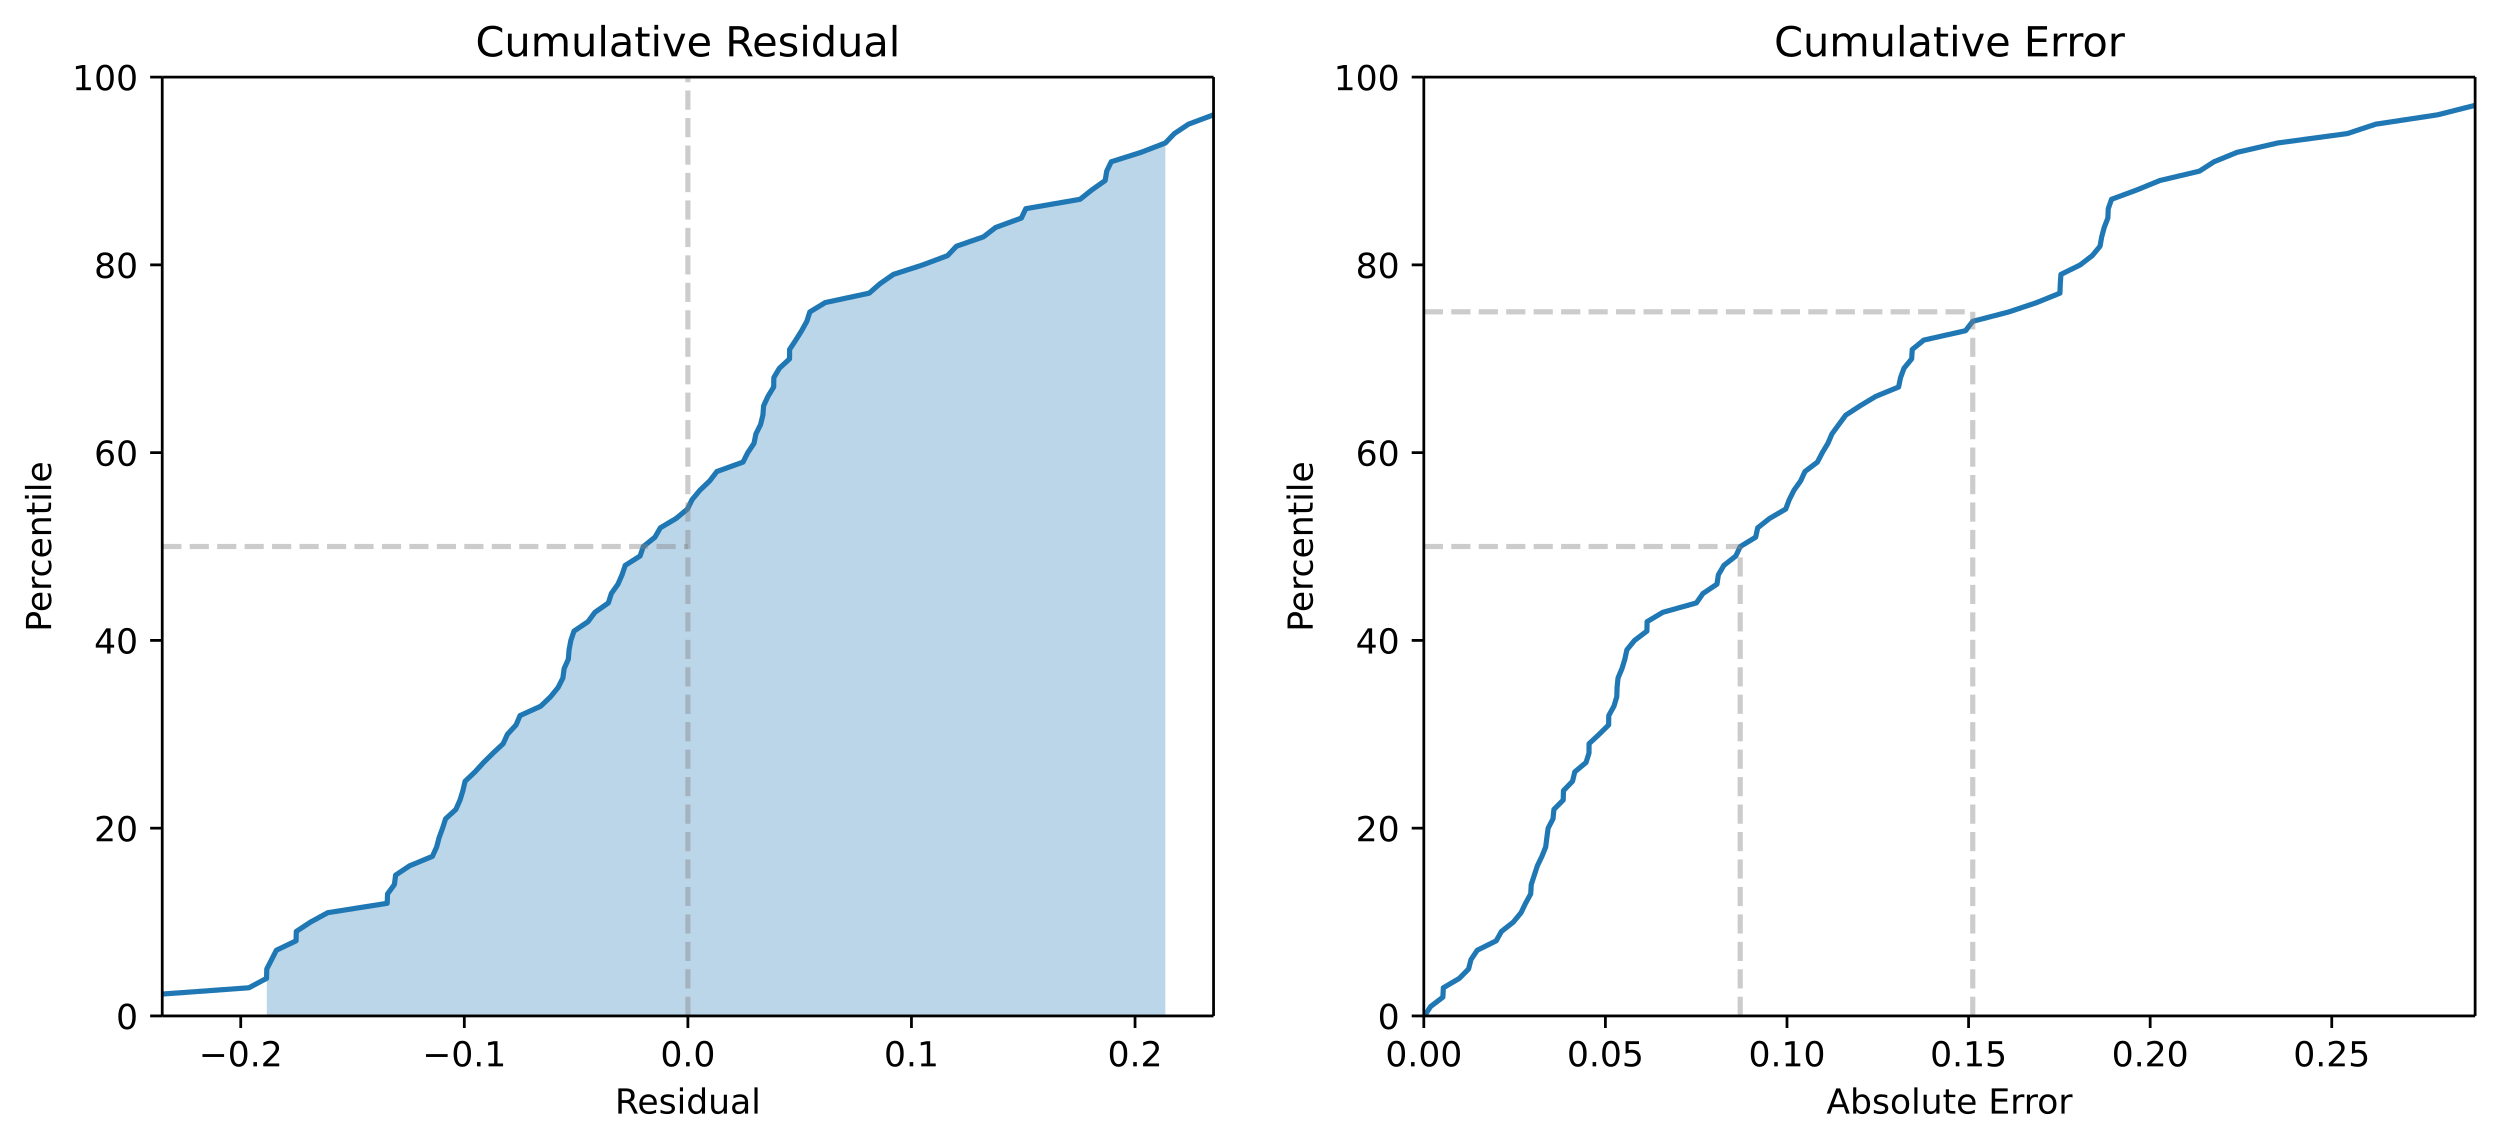 <svg height="442.232" viewBox="0 0 723.766 331.674" width="965.021" xmlns="http://www.w3.org/2000/svg" xmlns:xlink="http://www.w3.org/1999/xlink"><defs><style>*{stroke-linecap:butt;stroke-linejoin:round}</style></defs><g id="figure_1"><path d="M0 331.674h723.766V0H0z" fill="none" id="patch_1"/><g id="axes_1"><path d="M46.966 294.118h304.363v-271.8H46.966z" fill="#fff" id="patch_2"/><path clip-path="url(#pff4f0df2ae)" d="M77.234 294.118v-13.59l1.396-2.718 1.382-2.718 5.701-2.718.067-2.718 4.124-2.718 4.985-2.718 17.21-2.718.101-2.718 1.983-2.718.35-2.718 4.078-2.718 6.581-2.718 1.222-2.718.714-2.718 1.007-2.718.866-2.718 2.984-2.718 1.195-2.718.836-2.718.63-2.718 2.88-2.718 2.478-2.718 2.753-2.718 2.91-2.718 1.234-2.718 2.505-2.718 1.16-2.718 5.987-2.718 2.834-2.718 2.214-2.718 1.357-2.718.364-2.718 1.212-2.718.222-2.718.506-2.718.922-2.718 4.053-2.718 2.003-2.718 3.885-2.718.866-2.718 1.915-2.718 1.19-2.718.918-2.718 4.3-2.718.931-2.718 3.376-2.718 1.55-2.718 4.58-2.718 3.281-2.718 1.324-2.718 2.271-2.718 2.847-2.718 2.078-2.718 7.556-2.718 1.368-2.718 1.82-2.718.547-2.718 1.353-2.718.673-2.718.209-2.718 1.256-2.718 1.656-2.718.044-2.718 1.613-2.718 2.94-2.718.012-2.718 1.787-2.718 1.702-2.718 1.504-2.718.87-2.718 4.475-2.718 12.71-2.718 3.106-2.718 3.899-2.718 8.425-2.718 7.26-2.718 2.567-2.718 7.823-2.718 3.524-2.718 7.446-2.718 1.282-2.718 15.718-2.718 3.41-2.718 3.856-2.718.445-2.718 1.312-2.718 8.61-2.718 7.053-2.718v252.774H77.234z" fill="#1f77b4" fill-opacity=".3" id="PolyCollection_1"/><g id="matplotlib.axis_1"><g id="xtick_1"><g id="line2d_1"><defs><path d="M0 0v3.5" id="m3759af52f4" stroke="#000" stroke-width=".8"/></defs><use x="69.695" xlink:href="#m3759af52f4" y="294.118" stroke="#000" stroke-width=".8"/></g><g transform="matrix(.1 0 0 -.1 57.554 308.717)" id="text_1"><defs><path d="M10.594 35.5h62.593v-8.297H10.594z" id="DejaVuSans-8722"/><path d="M31.781 66.406q-7.61 0-11.453-7.5Q16.5 51.422 16.5 36.375q0-14.984 3.828-22.484 3.844-7.5 11.453-7.5 7.672 0 11.5 7.5 3.844 7.5 3.844 22.484 0 15.047-3.844 22.531-3.828 7.5-11.5 7.5zm0 7.813q12.266 0 18.735-9.703 6.468-9.688 6.468-28.141 0-18.406-6.468-28.11-6.47-9.687-18.735-9.687-12.25 0-18.718 9.688-6.47 9.703-6.47 28.109 0 18.453 6.47 28.14Q19.53 74.22 31.78 74.22z" id="DejaVuSans-48"/><path d="M10.688 12.406H21V0H10.687z" id="DejaVuSans-46"/><path d="M19.188 8.297h34.421V0H7.33v8.297q5.609 5.812 15.296 15.594 9.703 9.797 12.188 12.64 4.734 5.313 6.609 9 1.89 3.688 1.89 7.25 0 5.813-4.078 9.469-4.078 3.672-10.625 3.672-4.64 0-9.797-1.61-5.14-1.609-11-4.89v9.969Q13.767 71.78 18.938 73q5.188 1.219 9.485 1.219 11.328 0 18.062-5.672 6.735-5.656 6.735-15.125 0-4.5-1.688-8.531-1.672-4.016-6.125-9.485-1.218-1.422-7.765-8.187-6.532-6.766-18.453-18.922z" id="DejaVuSans-50"/></defs><use xlink:href="#DejaVuSans-8722"/><use x="83.789" xlink:href="#DejaVuSans-48"/><use x="147.412" xlink:href="#DejaVuSans-46"/><use x="179.199" xlink:href="#DejaVuSans-50"/></g></g><g id="xtick_2"><use x="134.421" xlink:href="#m3759af52f4" y="294.118" stroke="#000" stroke-width=".8" id="line2d_2"/><g transform="matrix(.1 0 0 -.1 122.28 308.717)" id="text_2"><defs><path d="M12.406 8.297h16.11v55.625l-17.532-3.516v8.985l17.438 3.515h9.86V8.296H54.39V0H12.406z" id="DejaVuSans-49"/></defs><use xlink:href="#DejaVuSans-8722"/><use x="83.789" xlink:href="#DejaVuSans-48"/><use x="147.412" xlink:href="#DejaVuSans-46"/><use x="179.199" xlink:href="#DejaVuSans-49"/></g></g><g id="xtick_3"><use x="199.147" xlink:href="#m3759af52f4" y="294.118" stroke="#000" stroke-width=".8" id="line2d_3"/><g transform="matrix(.1 0 0 -.1 191.196 308.717)" id="text_3"><use xlink:href="#DejaVuSans-48"/><use x="63.623" xlink:href="#DejaVuSans-46"/><use x="95.41" xlink:href="#DejaVuSans-48"/></g></g><g id="xtick_4"><use x="263.873" xlink:href="#m3759af52f4" y="294.118" stroke="#000" stroke-width=".8" id="line2d_4"/><g transform="matrix(.1 0 0 -.1 255.922 308.717)" id="text_4"><use xlink:href="#DejaVuSans-48"/><use x="63.623" xlink:href="#DejaVuSans-46"/><use x="95.41" xlink:href="#DejaVuSans-49"/></g></g><g id="xtick_5"><use x="328.6" xlink:href="#m3759af52f4" y="294.118" stroke="#000" stroke-width=".8" id="line2d_5"/><g transform="matrix(.1 0 0 -.1 320.648 308.717)" id="text_5"><use xlink:href="#DejaVuSans-48"/><use x="63.623" xlink:href="#DejaVuSans-46"/><use x="95.41" xlink:href="#DejaVuSans-50"/></g></g><g transform="matrix(.1 0 0 -.1 178.032 322.395)" id="text_6"><defs><path d="M44.39 34.188q3.172-1.079 6.172-4.594 3-3.516 6.032-9.672L66.609 0H56l-9.313 18.703q-3.624 7.328-7.015 9.719-3.39 2.39-9.25 2.39h-10.75V0h-9.86v72.906h22.266q12.5 0 18.656-5.234 6.157-5.219 6.157-15.766 0-6.89-3.203-11.437-3.204-4.532-9.297-6.282zM19.673 64.797V38.922h12.406q7.125 0 10.766 3.297 3.64 3.297 3.64 9.687 0 6.39-3.64 9.64-3.64 3.25-10.766 3.25z" id="DejaVuSans-82"/><path d="M56.203 29.594v-4.39H14.891q.593-9.282 5.593-14.142 5-4.859 13.938-4.859 5.172 0 10.031 1.266 4.86 1.265 9.656 3.812v-8.5Q49.266.734 44.187-.344 39.11-1.422 33.892-1.422q-13.094 0-20.735 7.61-7.64 7.625-7.64 20.625 0 13.421 7.25 21.296Q20.016 56 32.328 56q11.031 0 17.453-7.11 6.422-7.093 6.422-19.296zm-8.984 2.64q-.094 7.36-4.125 11.75-4.032 4.407-10.672 4.407-7.516 0-12.031-4.25-4.516-4.25-5.203-11.97z" id="DejaVuSans-101"/><path d="M44.281 53.078v-8.5q-3.797 1.953-7.906 2.922-4.094.984-8.5.984-6.688 0-10.031-2.047-3.344-2.046-3.344-6.156 0-3.125 2.39-4.906 2.391-1.781 9.626-3.39l3.078-.688q9.562-2.047 13.593-5.781 4.032-3.735 4.032-10.422 0-7.625-6.032-12.078-6.03-4.438-16.578-4.438-4.39 0-9.156.86Q10.688.296 5.422 2v9.281q4.984-2.594 9.812-3.89 4.829-1.282 9.579-1.282 6.343 0 9.75 2.172 3.421 2.172 3.421 6.125 0 3.656-2.468 5.61-2.453 1.953-10.813 3.765l-3.125.735q-8.344 1.75-12.062 5.39-3.704 3.64-3.704 9.985 0 7.718 5.47 11.906Q16.75 56 26.811 56q4.97 0 9.36-.734 4.406-.72 8.11-2.188z" id="DejaVuSans-115"/><path d="M9.422 54.688h8.984V0H9.422zm0 21.296h8.984v-11.39H9.422z" id="DejaVuSans-105"/><path d="M45.406 46.39v29.594h8.985V0h-8.985v8.203Q42.578 3.328 38.25.953q-4.313-2.375-10.375-2.375-9.906 0-16.14 7.906-6.22 7.922-6.22 20.813 0 12.89 6.22 20.797Q17.968 56 27.874 56q6.063 0 10.375-2.375 4.328-2.36 7.156-7.234zm-30.61-19.093q0-9.906 4.079-15.547 4.078-5.64 11.203-5.64 7.125 0 11.219 5.64 4.11 5.64 4.11 15.547 0 9.906-4.11 15.547-4.094 5.64-11.219 5.64-7.125 0-11.203-5.64-4.078-5.64-4.078-15.547z" id="DejaVuSans-100"/><path d="M8.5 21.578v33.11h8.984V21.922q0-7.766 3.016-11.656 3.031-3.875 9.094-3.875 7.265 0 11.484 4.64 4.234 4.64 4.234 12.656v31h8.985V0h-8.984v8.406Q42.047 3.422 37.718 1q-4.313-2.422-10.032-2.422-9.421 0-14.312 5.86Q8.5 10.296 8.5 21.578zM31.11 56z" id="DejaVuSans-117"/><path d="M34.281 27.484q-10.89 0-15.093-2.484-4.204-2.484-4.204-8.5 0-4.781 3.157-7.594 3.156-2.797 8.562-2.797 7.485 0 12 5.297 4.516 5.297 4.516 14.078v2zm17.922 3.72V0H43.22v8.297Q40.14 3.328 35.547.953q-4.594-2.375-11.234-2.375-8.391 0-13.36 4.719Q6 8.016 6 15.922q0 9.219 6.172 13.906 6.187 4.688 18.437 4.688h12.61v.89q0 6.203-4.078 9.594-4.078 3.39-11.453 3.39-4.688 0-9.141-1.124-4.438-1.125-8.531-3.375v8.312q4.921 1.906 9.562 2.844 4.64.953 9.031.953 11.875 0 17.735-6.156 5.86-6.14 5.86-18.64z" id="DejaVuSans-97"/><path d="M9.422 75.984h8.984V0H9.422z" id="DejaVuSans-108"/></defs><use xlink:href="#DejaVuSans-82"/><use x="64.982" xlink:href="#DejaVuSans-101"/><use x="126.506" xlink:href="#DejaVuSans-115"/><use x="178.605" xlink:href="#DejaVuSans-105"/><use x="206.389" xlink:href="#DejaVuSans-100"/><use x="269.865" xlink:href="#DejaVuSans-117"/><use x="333.244" xlink:href="#DejaVuSans-97"/><use x="394.523" xlink:href="#DejaVuSans-108"/></g></g><g id="matplotlib.axis_2"><g id="ytick_1"><g id="line2d_6"><defs><path d="M0 0h-3.5" id="m228ead3398" stroke="#000" stroke-width=".8"/></defs><use x="46.966" xlink:href="#m228ead3398" y="294.118" stroke="#000" stroke-width=".8"/></g><use xlink:href="#DejaVuSans-48" transform="matrix(.1 0 0 -.1 33.603 297.917)" id="text_7"/></g><g id="ytick_2"><use x="46.966" xlink:href="#m228ead3398" y="239.758" stroke="#000" stroke-width=".8" id="line2d_7"/><g transform="matrix(.1 0 0 -.1 27.24 243.557)" id="text_8"><use xlink:href="#DejaVuSans-50"/><use x="63.623" xlink:href="#DejaVuSans-48"/></g></g><g id="ytick_3"><use x="46.966" xlink:href="#m228ead3398" y="185.398" stroke="#000" stroke-width=".8" id="line2d_8"/><g transform="matrix(.1 0 0 -.1 27.24 189.197)" id="text_9"><defs><path d="M37.797 64.313L12.89 25.39h24.906zm-2.594 8.593H47.61V25.391h10.407v-8.203H47.609V0h-9.812v17.188H4.89v9.515z" id="DejaVuSans-52"/></defs><use xlink:href="#DejaVuSans-52"/><use x="63.623" xlink:href="#DejaVuSans-48"/></g></g><g id="ytick_4"><use x="46.966" xlink:href="#m228ead3398" y="131.038" stroke="#000" stroke-width=".8" id="line2d_9"/><g transform="matrix(.1 0 0 -.1 27.24 134.837)" id="text_10"><defs><path d="M33.016 40.375q-6.641 0-10.532-4.547-3.875-4.531-3.875-12.437 0-7.86 3.875-12.438 3.891-4.562 10.532-4.562 6.64 0 10.515 4.562 3.875 4.578 3.875 12.438 0 7.906-3.875 12.437-3.875 4.547-10.515 4.547zm19.578 30.922v-8.984q-3.719 1.75-7.5 2.671-3.782.938-7.5.938-9.766 0-14.922-6.594-5.14-6.594-5.875-19.922 2.875 4.25 7.219 6.516 4.359 2.266 9.578 2.266 10.984 0 17.36-6.672 6.374-6.657 6.374-18.125 0-11.235-6.64-18.032-6.641-6.78-17.672-6.78-12.657 0-19.344 9.687-6.688 9.703-6.688 28.109 0 17.281 8.204 27.563 8.203 10.28 22.015 10.28 3.719 0 7.5-.734t7.89-2.187z" id="DejaVuSans-54"/></defs><use xlink:href="#DejaVuSans-54"/><use x="63.623" xlink:href="#DejaVuSans-48"/></g></g><g id="ytick_5"><use x="46.966" xlink:href="#m228ead3398" y="76.678" stroke="#000" stroke-width=".8" id="line2d_10"/><g transform="matrix(.1 0 0 -.1 27.24 80.477)" id="text_11"><defs><path d="M31.781 34.625q-7.031 0-11.062-3.766-4.016-3.765-4.016-10.343 0-6.594 4.016-10.36Q24.75 6.391 31.78 6.391q7.032 0 11.078 3.78 4.063 3.798 4.063 10.345 0 6.578-4.031 10.343-4.016 3.766-11.11 3.766zm-9.86 4.188q-6.343 1.562-9.89 5.906Q8.5 49.079 8.5 55.329q0 8.733 6.219 13.812 6.234 5.078 17.062 5.078 10.89 0 17.094-5.078 6.203-5.079 6.203-13.813 0-6.25-3.547-10.61-3.531-4.343-9.828-5.906 7.125-1.656 11.094-6.5 3.984-4.828 3.984-11.796 0-10.61-6.468-16.282-6.47-5.656-18.532-5.656-12.047 0-18.531 5.656-6.469 5.672-6.469 16.282 0 6.968 4 11.797 4.016 4.843 11.14 6.5zM18.314 54.39q0-5.657 3.53-8.828 3.548-3.172 9.938-3.172 6.36 0 9.938 3.172 3.593 3.171 3.593 8.828 0 5.672-3.593 8.843-3.578 3.172-9.938 3.172-6.39 0-9.937-3.172-3.532-3.172-3.532-8.843z" id="DejaVuSans-56"/></defs><use xlink:href="#DejaVuSans-56"/><use x="63.623" xlink:href="#DejaVuSans-48"/></g></g><g id="ytick_6"><use x="46.966" xlink:href="#m228ead3398" y="22.318" stroke="#000" stroke-width=".8" id="line2d_11"/><g transform="matrix(.1 0 0 -.1 20.878 26.117)" id="text_12"><use xlink:href="#DejaVuSans-49"/><use x="63.623" xlink:href="#DejaVuSans-48"/><use x="127.246" xlink:href="#DejaVuSans-48"/></g></g><g transform="matrix(0 -.1 -.1 0 14.798 182.88)" id="text_13"><defs><path d="M19.672 64.797v-27.39h12.406q6.89 0 10.64 3.562 3.766 3.562 3.766 10.156 0 6.547-3.765 10.11-3.75 3.562-10.64 3.562zm-9.86 8.11h22.266q12.266 0 18.531-5.548 6.282-5.546 6.282-16.234 0-10.797-6.282-16.313-6.265-5.515-18.53-5.515H19.671V0h-9.86z" id="DejaVuSans-80"/><path d="M41.11 46.297q-1.516.875-3.297 1.281Q36.03 48 33.89 48q-7.625 0-11.703-4.953-4.079-4.953-4.079-14.234V0H9.08v54.688h9.03v-8.5q2.844 4.984 7.375 7.39Q30.031 56 36.531 56q.922 0 2.047-.125 1.125-.11 2.484-.36z" id="DejaVuSans-114"/><path d="M48.781 52.594v-8.407q-3.812 2.11-7.64 3.157-3.828 1.047-7.735 1.047-8.75 0-13.593-5.547-4.829-5.532-4.829-15.547 0-10.016 4.829-15.563 4.843-5.53 13.593-5.53 3.907 0 7.735 1.046 3.828 1.047 7.64 3.156V2.094Q45.016.344 40.984-.531q-4.015-.89-8.562-.89-12.36 0-19.64 7.765-7.266 7.765-7.266 20.953 0 13.375 7.343 21.031Q20.22 56 33.016 56q4.14 0 8.093-.86 3.953-.843 7.672-2.546z" id="DejaVuSans-99"/><path d="M54.89 33.016V0h-8.984v32.719q0 7.765-3.031 11.61-3.031 3.858-9.078 3.858-7.281 0-11.484-4.64-4.204-4.625-4.204-12.64V0H9.08v54.688h9.03v-8.5q3.235 4.937 7.594 7.374Q30.078 56 35.797 56q9.422 0 14.25-5.828 4.844-5.828 4.844-17.156z" id="DejaVuSans-110"/><path d="M18.313 70.219V54.688h18.5v-6.985h-18.5V18.016q0-6.688 1.828-8.594 1.828-1.906 7.453-1.906h9.218V0h-9.218q-10.407 0-14.36 3.875-3.953 3.89-3.953 14.14v29.688H2.687v6.984h6.594V70.22z" id="DejaVuSans-116"/></defs><use xlink:href="#DejaVuSans-80"/><use x="56.678" xlink:href="#DejaVuSans-101"/><use x="118.201" xlink:href="#DejaVuSans-114"/><use x="157.064" xlink:href="#DejaVuSans-99"/><use x="212.045" xlink:href="#DejaVuSans-101"/><use x="273.568" xlink:href="#DejaVuSans-110"/><use x="336.947" xlink:href="#DejaVuSans-116"/><use x="376.156" xlink:href="#DejaVuSans-105"/><use x="403.939" xlink:href="#DejaVuSans-108"/><use x="431.723" xlink:href="#DejaVuSans-101"/></g></g><path clip-path="url(#pff4f0df2ae)" d="M-1 292.062l19.466-.662 16.104-2.718 37.483-2.718 5.111-2.718.07-2.718 1.396-2.718 1.382-2.718 5.701-2.718.067-2.718 4.124-2.718 4.985-2.718 17.21-2.718.101-2.718 1.983-2.718.35-2.718 4.078-2.718 6.581-2.718 1.222-2.718.714-2.718 1.007-2.718.866-2.718 2.984-2.718 1.195-2.718.836-2.718.63-2.718 2.88-2.718 2.478-2.718 2.753-2.718 2.91-2.718 1.234-2.718 2.505-2.718 1.16-2.718 5.987-2.718 2.834-2.718 2.214-2.718 1.357-2.718.364-2.718 1.212-2.718.222-2.718.506-2.718.922-2.718 4.053-2.718 2.003-2.718 3.885-2.718.866-2.718 1.915-2.718 1.19-2.718.918-2.718 4.3-2.718.931-2.718 3.376-2.718 1.55-2.718 4.58-2.718 3.281-2.718 1.324-2.718 2.271-2.718 2.847-2.718 2.078-2.718 7.556-2.718 1.368-2.718 1.82-2.718.547-2.718 1.353-2.718.673-2.718.209-2.718 1.256-2.718 1.656-2.718.044-2.718 1.613-2.718 2.94-2.718.012-2.718 1.787-2.718 1.702-2.718 1.504-2.718.87-2.718 4.475-2.718 12.71-2.718 3.106-2.718 3.899-2.718 8.425-2.718 7.26-2.718 2.567-2.718 7.823-2.718 3.524-2.718 7.446-2.718 1.282-2.718 15.718-2.718 3.41-2.718 3.856-2.718.445-2.718 1.312-2.718 8.61-2.718 7.053-2.718 2.605-2.718 4.089-2.718 7.252-2.718 17.46-2.718 17.644-2.718 4.063-2.718" fill="none" stroke="#1f77b4" stroke-linecap="square" stroke-width="1.5" id="line2d_12"/><path clip-path="url(#pff4f0df2ae)" d="M199.147 294.118v-271.8" fill="none" stroke="gray" stroke-dasharray="5.55,2.4" stroke-opacity=".4" stroke-width="1.5" id="line2d_13"/><path clip-path="url(#pff4f0df2ae)" d="M46.966 158.218h152.181" fill="none" stroke="gray" stroke-dasharray="5.55,2.4" stroke-opacity=".4" stroke-width="1.5" id="line2d_14"/><path d="M46.966 294.118v-271.8" fill="none" stroke="#000" stroke-linecap="square" stroke-width=".8" id="patch_3"/><path d="M351.33 294.118v-271.8" fill="none" stroke="#000" stroke-linecap="square" stroke-width=".8" id="patch_4"/><path d="M46.966 294.118h304.363" fill="none" stroke="#000" stroke-linecap="square" stroke-width=".8" id="patch_5"/><path d="M46.966 22.318h304.363" fill="none" stroke="#000" stroke-linecap="square" stroke-width=".8" id="patch_6"/><g transform="matrix(.12 0 0 -.12 137.657 16.318)" id="text_14"><defs><path d="M64.406 67.281v-10.39q-4.984 4.64-10.625 6.922-5.64 2.296-11.984 2.296-12.5 0-19.14-7.64-6.641-7.64-6.641-22.094 0-14.406 6.64-22.047 6.64-7.64 19.14-7.64 6.345 0 11.985 2.296 5.64 2.297 10.625 6.938V5.609Q59.234 2.094 53.437.33q-5.78-1.75-12.218-1.75-16.563 0-26.094 10.124-9.516 10.14-9.516 27.672 0 17.578 9.516 27.703 9.531 10.14 26.094 10.14 6.531 0 12.312-1.734 5.797-1.734 10.875-5.203z" id="DejaVuSans-67"/><path d="M52 44.188q3.375 6.062 8.063 8.937Q64.75 56 71.093 56q8.548 0 13.188-5.984 4.64-5.97 4.64-17V0h-9.03v32.719q0 7.86-2.797 11.656-2.781 3.813-8.485 3.813-6.984 0-11.046-4.641-4.047-4.625-4.047-12.64V0h-9.032v32.719q0 7.906-2.78 11.687-2.782 3.782-8.595 3.782-6.89 0-10.953-4.657-4.047-4.656-4.047-12.625V0H9.08v54.688h9.03v-8.5q3.078 5.03 7.375 7.421Q29.781 56 35.687 56q5.97 0 10.141-3.031Q50 49.953 52 44.187z" id="DejaVuSans-109"/><path d="M2.984 54.688H12.5L29.594 8.797l17.093 45.89h9.516L35.687 0H23.485z" id="DejaVuSans-118"/></defs><use xlink:href="#DejaVuSans-67"/><use x="69.824" xlink:href="#DejaVuSans-117"/><use x="133.203" xlink:href="#DejaVuSans-109"/><use x="230.615" xlink:href="#DejaVuSans-117"/><use x="293.994" xlink:href="#DejaVuSans-108"/><use x="321.777" xlink:href="#DejaVuSans-97"/><use x="383.057" xlink:href="#DejaVuSans-116"/><use x="422.266" xlink:href="#DejaVuSans-105"/><use x="450.049" xlink:href="#DejaVuSans-118"/><use x="509.229" xlink:href="#DejaVuSans-101"/><use x="570.752" xlink:href="#DejaVuSans-32"/><use x="602.539" xlink:href="#DejaVuSans-82"/><use x="667.521" xlink:href="#DejaVuSans-101"/><use x="729.045" xlink:href="#DejaVuSans-115"/><use x="781.145" xlink:href="#DejaVuSans-105"/><use x="808.928" xlink:href="#DejaVuSans-100"/><use x="872.404" xlink:href="#DejaVuSans-117"/><use x="935.783" xlink:href="#DejaVuSans-97"/><use x="997.063" xlink:href="#DejaVuSans-108"/></g></g><g id="axes_2"><path d="M412.202 294.118h304.364v-271.8H412.202z" fill="#fff" id="patch_7"/><g id="matplotlib.axis_3"><g id="xtick_6"><use x="412.202" xlink:href="#m3759af52f4" y="294.118" stroke="#000" stroke-width=".8" id="line2d_15"/><g transform="matrix(.1 0 0 -.1 401.07 308.717)" id="text_15"><use xlink:href="#DejaVuSans-48"/><use x="63.623" xlink:href="#DejaVuSans-46"/><use x="95.41" xlink:href="#DejaVuSans-48"/><use x="159.033" xlink:href="#DejaVuSans-48"/></g></g><g id="xtick_7"><use x="464.773" xlink:href="#m3759af52f4" y="294.118" stroke="#000" stroke-width=".8" id="line2d_16"/><g transform="matrix(.1 0 0 -.1 453.64 308.717)" id="text_16"><defs><path d="M10.797 72.906h38.719v-8.312H19.828v-17.86q2.14.735 4.281 1.094 2.157.36 4.313.36 12.203 0 19.328-6.688 7.14-6.688 7.14-18.11 0-11.765-7.328-18.296-7.328-6.516-20.656-6.516-4.593 0-9.36.781-4.75.782-9.827 2.344v9.922q4.39-2.39 9.078-3.563 4.687-1.171 9.906-1.171 8.453 0 13.375 4.437 4.938 4.438 4.938 12.063 0 7.609-4.938 12.047-4.922 4.453-13.375 4.453-3.953 0-7.89-.875-3.922-.875-8.016-2.735z" id="DejaVuSans-53"/></defs><use xlink:href="#DejaVuSans-48"/><use x="63.623" xlink:href="#DejaVuSans-46"/><use x="95.41" xlink:href="#DejaVuSans-48"/><use x="159.033" xlink:href="#DejaVuSans-53"/></g></g><g id="xtick_8"><use x="517.344" xlink:href="#m3759af52f4" y="294.118" stroke="#000" stroke-width=".8" id="line2d_17"/><g transform="matrix(.1 0 0 -.1 506.212 308.717)" id="text_17"><use xlink:href="#DejaVuSans-48"/><use x="63.623" xlink:href="#DejaVuSans-46"/><use x="95.41" xlink:href="#DejaVuSans-49"/><use x="159.033" xlink:href="#DejaVuSans-48"/></g></g><g id="xtick_9"><use x="569.916" xlink:href="#m3759af52f4" y="294.118" stroke="#000" stroke-width=".8" id="line2d_18"/><g transform="matrix(.1 0 0 -.1 558.783 308.717)" id="text_18"><use xlink:href="#DejaVuSans-48"/><use x="63.623" xlink:href="#DejaVuSans-46"/><use x="95.41" xlink:href="#DejaVuSans-49"/><use x="159.033" xlink:href="#DejaVuSans-53"/></g></g><g id="xtick_10"><use x="622.487" xlink:href="#m3759af52f4" y="294.118" stroke="#000" stroke-width=".8" id="line2d_19"/><g transform="matrix(.1 0 0 -.1 611.354 308.717)" id="text_19"><use xlink:href="#DejaVuSans-48"/><use x="63.623" xlink:href="#DejaVuSans-46"/><use x="95.41" xlink:href="#DejaVuSans-50"/><use x="159.033" xlink:href="#DejaVuSans-48"/></g></g><g id="xtick_11"><use x="675.058" xlink:href="#m3759af52f4" y="294.118" stroke="#000" stroke-width=".8" id="line2d_20"/><g transform="matrix(.1 0 0 -.1 663.925 308.717)" id="text_20"><use xlink:href="#DejaVuSans-48"/><use x="63.623" xlink:href="#DejaVuSans-46"/><use x="95.41" xlink:href="#DejaVuSans-50"/><use x="159.033" xlink:href="#DejaVuSans-53"/></g></g><g transform="matrix(.1 0 0 -.1 528.756 322.395)" id="text_21"><defs><path d="M34.188 63.188L20.797 26.906h26.812zm-5.579 9.718h11.188L67.578 0h-10.25l-6.64 18.703h-32.86L11.188 0H.78z" id="DejaVuSans-65"/><path d="M48.688 27.297q0 9.906-4.079 15.547-4.078 5.64-11.203 5.64-7.14 0-11.218-5.64-4.079-5.64-4.079-15.547 0-9.906 4.078-15.547 4.079-5.64 11.22-5.64 7.124 0 11.202 5.64t4.078 15.547zM18.108 46.39q2.844 4.875 7.157 7.234Q29.594 56 35.594 56q9.968 0 16.187-7.906 6.235-7.907 6.235-20.797T51.78 6.484q-6.218-7.906-16.187-7.906-6 0-10.328 2.375-4.313 2.375-7.157 7.25V0H9.08v75.984h9.03z" id="DejaVuSans-98"/><path d="M30.61 48.39q-7.22 0-11.422-5.64-4.204-5.64-4.204-15.453 0-9.813 4.172-15.453 4.188-5.64 11.453-5.64 7.188 0 11.375 5.655 4.203 5.672 4.203 15.438 0 9.719-4.203 15.406-4.187 5.688-11.375 5.688zm0 7.61q11.718 0 18.406-7.625 6.703-7.61 6.703-21.078 0-13.422-6.703-21.078-6.688-7.64-18.407-7.64-11.765 0-18.437 7.64-6.656 7.656-6.656 21.078 0 13.469 6.656 21.078Q18.844 56 30.609 56z" id="DejaVuSans-111"/><path d="M9.813 72.906h46.093v-8.312H19.672V43.016H54.39v-8.297H19.67V8.297h37.11V0H9.813z" id="DejaVuSans-69"/></defs><use xlink:href="#DejaVuSans-65"/><use x="68.408" xlink:href="#DejaVuSans-98"/><use x="131.885" xlink:href="#DejaVuSans-115"/><use x="183.984" xlink:href="#DejaVuSans-111"/><use x="245.166" xlink:href="#DejaVuSans-108"/><use x="272.949" xlink:href="#DejaVuSans-117"/><use x="336.328" xlink:href="#DejaVuSans-116"/><use x="375.537" xlink:href="#DejaVuSans-101"/><use x="437.061" xlink:href="#DejaVuSans-32"/><use x="468.848" xlink:href="#DejaVuSans-69"/><use x="532.031" xlink:href="#DejaVuSans-114"/><use x="571.395" xlink:href="#DejaVuSans-114"/><use x="610.258" xlink:href="#DejaVuSans-111"/><use x="671.439" xlink:href="#DejaVuSans-114"/></g></g><g id="matplotlib.axis_4"><g id="ytick_7"><use x="412.202" xlink:href="#m228ead3398" y="294.118" stroke="#000" stroke-width=".8" id="line2d_21"/><use xlink:href="#DejaVuSans-48" transform="matrix(.1 0 0 -.1 398.84 297.917)" id="text_22"/></g><g id="ytick_8"><use x="412.202" xlink:href="#m228ead3398" y="239.758" stroke="#000" stroke-width=".8" id="line2d_22"/><g transform="matrix(.1 0 0 -.1 392.477 243.557)" id="text_23"><use xlink:href="#DejaVuSans-50"/><use x="63.623" xlink:href="#DejaVuSans-48"/></g></g><g id="ytick_9"><use x="412.202" xlink:href="#m228ead3398" y="185.398" stroke="#000" stroke-width=".8" id="line2d_23"/><g transform="matrix(.1 0 0 -.1 392.477 189.197)" id="text_24"><use xlink:href="#DejaVuSans-52"/><use x="63.623" xlink:href="#DejaVuSans-48"/></g></g><g id="ytick_10"><use x="412.202" xlink:href="#m228ead3398" y="131.038" stroke="#000" stroke-width=".8" id="line2d_24"/><g transform="matrix(.1 0 0 -.1 392.477 134.837)" id="text_25"><use xlink:href="#DejaVuSans-54"/><use x="63.623" xlink:href="#DejaVuSans-48"/></g></g><g id="ytick_11"><use x="412.202" xlink:href="#m228ead3398" y="76.678" stroke="#000" stroke-width=".8" id="line2d_25"/><g transform="matrix(.1 0 0 -.1 392.477 80.477)" id="text_26"><use xlink:href="#DejaVuSans-56"/><use x="63.623" xlink:href="#DejaVuSans-48"/></g></g><g id="ytick_12"><use x="412.202" xlink:href="#m228ead3398" y="22.318" stroke="#000" stroke-width=".8" id="line2d_26"/><g transform="matrix(.1 0 0 -.1 386.114 26.117)" id="text_27"><use xlink:href="#DejaVuSans-49"/><use x="63.623" xlink:href="#DejaVuSans-48"/><use x="127.246" xlink:href="#DejaVuSans-48"/></g></g><g transform="matrix(0 -.1 -.1 0 380.035 182.88)" id="text_28"><use xlink:href="#DejaVuSans-80"/><use x="56.678" xlink:href="#DejaVuSans-101"/><use x="118.201" xlink:href="#DejaVuSans-114"/><use x="157.064" xlink:href="#DejaVuSans-99"/><use x="212.045" xlink:href="#DejaVuSans-101"/><use x="273.568" xlink:href="#DejaVuSans-110"/><use x="336.947" xlink:href="#DejaVuSans-116"/><use x="376.156" xlink:href="#DejaVuSans-105"/><use x="403.939" xlink:href="#DejaVuSans-108"/><use x="431.723" xlink:href="#DejaVuSans-101"/></g></g><path clip-path="url(#pbc811d6933)" d="M412.39 294.118l1.774-2.718 3.555-2.718.136-2.718 4.624-2.718 2.679-2.718.697-2.718 1.822-2.718 5.483-2.718 1.512-2.718 3.456-2.718 2.223-2.718 1.308-2.718 1.49-2.718.157-2.718.89-2.718.887-2.718 1.31-2.718 1.093-2.718.34-2.718.367-2.718 1.407-2.718.267-2.718 2.69-2.718.072-2.718 2.62-2.718.661-2.718 3.255-2.718.86-2.718.018-2.718 2.904-2.718 2.765-2.718.037-2.718 1.498-2.718.82-2.718.087-2.718.274-2.718 1.14-2.718.83-2.718.59-2.718 2.205-2.718 3.597-2.718.048-2.718 4.555-2.718 9.725-2.718 1.885-2.718 4.069-2.718.411-2.718 1.593-2.718 3.453-2.718 1.275-2.718 4.472-2.718.586-2.718 3.44-2.718 4.676-2.718 1.025-2.718 1.359-2.718 1.94-2.718 1.246-2.718 3.602-2.718 1.407-2.718 1.636-2.718 1.158-2.718 1.985-2.718 2.007-2.718 4.17-2.718 4.514-2.718 6.624-2.718.569-2.718.999-2.718 2.222-2.718.164-2.718 3.339-2.718 12.096-2.718 2.083-2.718 10.438-2.718 8.098-2.718 6.7-2.718.109-2.718.186-2.718 5.538-2.718 3.536-2.718 2.246-2.718.483-2.718.723-2.718 1.061-2.718.113-2.718.958-2.718 7.345-2.718 6.64-2.718 11.459-2.718 4.231-2.718 6.641-2.718 11.782-2.718 20.136-2.718 8.224-2.718 17.935-2.718 10.729-2.718 6.6-2.718 1.732-.042" fill="none" stroke="#1f77b4" stroke-linecap="square" stroke-width="1.5" id="line2d_27"/><path clip-path="url(#pbc811d6933)" d="M412.202 158.218h91.602" fill="none" stroke="gray" stroke-dasharray="5.55,2.4" stroke-opacity=".4" stroke-width="1.5" id="line2d_28"/><path clip-path="url(#pbc811d6933)" d="M503.804 294.118v-135.9" fill="none" stroke="gray" stroke-dasharray="5.55,2.4" stroke-opacity=".4" stroke-width="1.5" id="line2d_29"/><path clip-path="url(#pbc811d6933)" d="M412.202 90.268h158.92" fill="none" stroke="gray" stroke-dasharray="5.55,2.4" stroke-opacity=".4" stroke-width="1.5" id="line2d_30"/><path clip-path="url(#pbc811d6933)" d="M571.123 294.118V90.268" fill="none" stroke="gray" stroke-dasharray="5.55,2.4" stroke-opacity=".4" stroke-width="1.5" id="line2d_31"/><path d="M412.202 294.118v-271.8" fill="none" stroke="#000" stroke-linecap="square" stroke-width=".8" id="patch_8"/><path d="M716.566 294.118v-271.8" fill="none" stroke="#000" stroke-linecap="square" stroke-width=".8" id="patch_9"/><path d="M412.202 294.118h304.364" fill="none" stroke="#000" stroke-linecap="square" stroke-width=".8" id="patch_10"/><path d="M412.202 22.318h304.364" fill="none" stroke="#000" stroke-linecap="square" stroke-width=".8" id="patch_11"/><g transform="matrix(.12 0 0 -.12 513.61 16.318)" id="text_29"><use xlink:href="#DejaVuSans-67"/><use x="69.824" xlink:href="#DejaVuSans-117"/><use x="133.203" xlink:href="#DejaVuSans-109"/><use x="230.615" xlink:href="#DejaVuSans-117"/><use x="293.994" xlink:href="#DejaVuSans-108"/><use x="321.777" xlink:href="#DejaVuSans-97"/><use x="383.057" xlink:href="#DejaVuSans-116"/><use x="422.266" xlink:href="#DejaVuSans-105"/><use x="450.049" xlink:href="#DejaVuSans-118"/><use x="509.229" xlink:href="#DejaVuSans-101"/><use x="570.752" xlink:href="#DejaVuSans-32"/><use x="602.539" xlink:href="#DejaVuSans-69"/><use x="665.723" xlink:href="#DejaVuSans-114"/><use x="705.086" xlink:href="#DejaVuSans-114"/><use x="743.949" xlink:href="#DejaVuSans-111"/><use x="805.131" xlink:href="#DejaVuSans-114"/></g></g></g><defs><clipPath id="pff4f0df2ae"><path d="M46.966 22.318H351.33v271.8H46.966z"/></clipPath><clipPath id="pbc811d6933"><path d="M412.202 22.318h304.364v271.8H412.202z"/></clipPath></defs></svg>